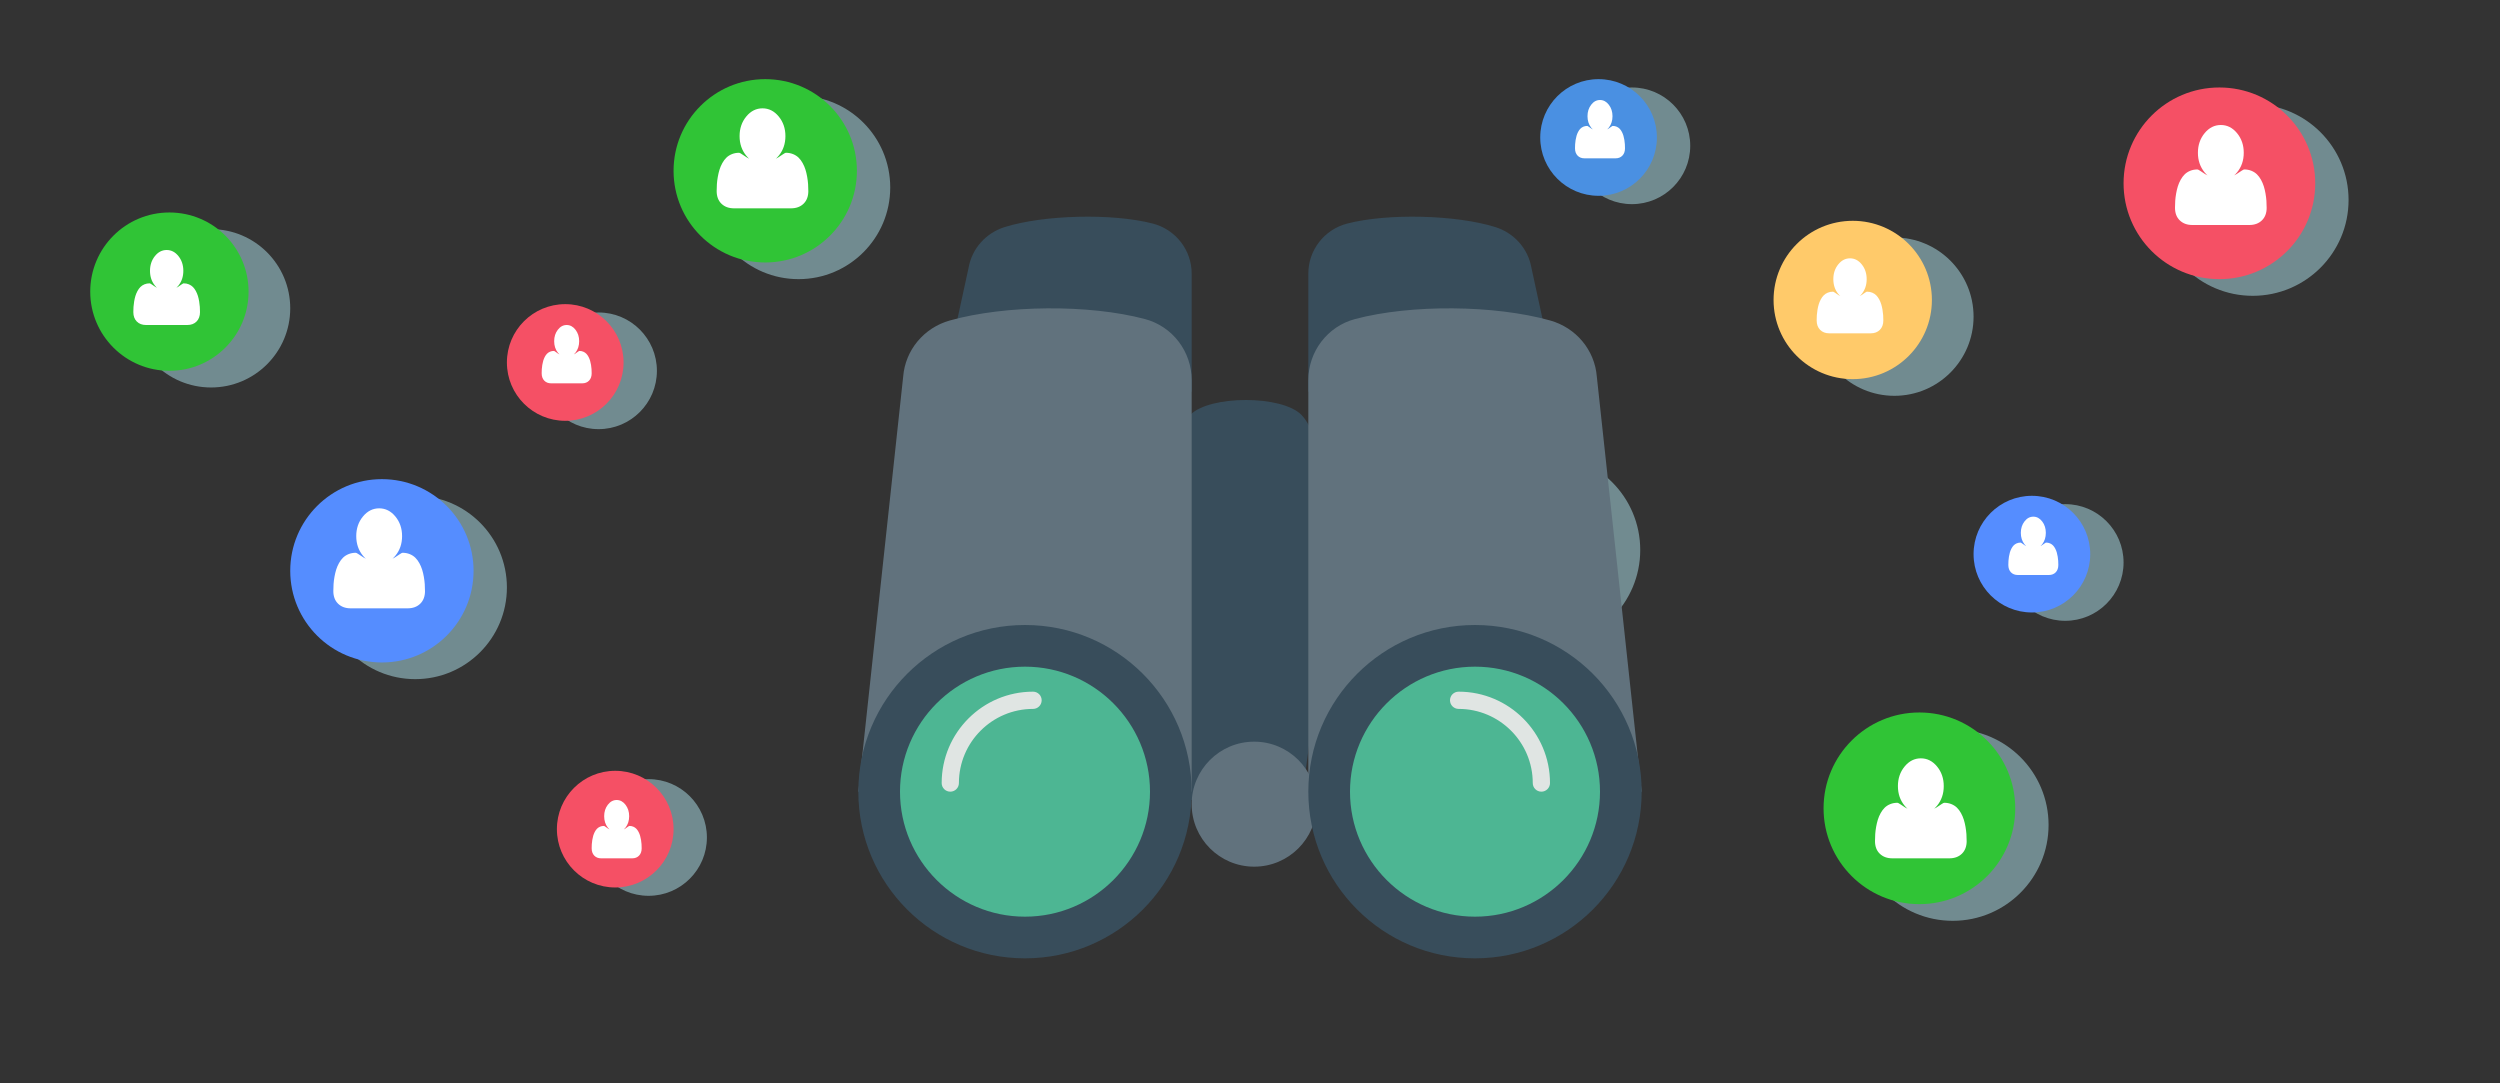 <?xml version="1.0" encoding="UTF-8"?>
<svg width="300px" height="130px" viewBox="0 0 300 130" version="1.1" xmlns="http://www.w3.org/2000/svg" xmlns:xlink="http://www.w3.org/1999/xlink">
    <rect x="0" y="0" width="300" height="130" fill="#333333" stroke="none"/>
    <!-- Generator: Sketch 50.2 (55047) - http://www.bohemiancoding.com/sketch -->
    <title>pop up following</title>
    <desc>Created with Sketch.</desc>
    <defs></defs>
    <g id="WEB" stroke="none" stroke-width="1" fill="none" fill-rule="evenodd">
        <g id="web-profile-1---FOLLOWERS-Copy-2" transform="translate(-570, -173)">
            <g id="Group-35-Copy-2" transform="translate(520, 163)">
                <g id="Group-35-Copy-3">
                    <g id="Group-39" transform="translate(50, 10)">
                        <g id="Group-34" transform="translate(146.328, 59.997) rotate(-90) translate(-146.328, -59.997) translate(95.828, -75.503)">
                            <g id="Group-35" transform="translate(33, 159)">
                                <path d="M11.5,4 C5.149,4 0,9.149 0,15.5 C0,21.851 5.149,27 11.5,27 C17.851,27 23,21.851 23,15.5 C23,9.149 17.851,4 11.5,4" id="Fill-12" fill="#B0E5EF" opacity="0.5"></path>
                                <path d="M25,11.5 C25,17.851 19.851,23 13.5,23 C7.149,23 2,17.851 2,11.5 C2,5.147 7.149,0 13.5,0 C19.851,0 25,5.147 25,11.5" id="Fill-45" fill="#F55065"></path>
                                <path d="M11.846,12.5 C11.133,12.5 10.524,12.207 10.019,11.621 C9.514,11.035 9.262,10.328 9.262,9.5 C9.262,8.672 9.514,7.965 10.019,7.379 C10.524,6.793 11.133,6.5 11.846,6.5 C12.56,6.5 13.169,6.793 13.673,7.379 C14.178,7.965 14.431,8.672 14.431,9.5 C14.431,10.328 14.178,11.035 13.673,11.621 C13.169,12.207 12.56,12.5 11.846,12.5 Z M18.308,13.5 L20.677,13.5 C20.736,13.5 20.786,13.525 20.829,13.574 C20.871,13.623 20.892,13.682 20.892,13.75 L20.892,15.25 C20.892,15.318 20.871,15.377 20.829,15.426 C20.786,15.475 20.736,15.5 20.677,15.5 L18.308,15.5 L18.308,18.25 C18.308,18.318 18.286,18.377 18.244,18.426 C18.201,18.475 18.151,18.5 18.092,18.5 L16.8,18.5 C16.741,18.5 16.691,18.475 16.648,18.426 C16.606,18.377 16.585,18.318 16.585,18.25 L16.585,15.5 L14.215,15.5 C14.157,15.5 14.106,15.475 14.064,15.426 C14.021,15.377 14,15.318 14,15.25 L14,13.75 C14,13.682 14.021,13.623 14.064,13.574 C14.106,13.525 14.157,13.5 14.215,13.5 L16.585,13.5 L16.585,10.75 C16.585,10.682 16.606,10.623 16.648,10.574 C16.691,10.525 16.741,10.5 16.8,10.5 L18.092,10.5 C18.151,10.5 18.201,10.525 18.244,10.574 C18.286,10.623 18.308,10.682 18.308,10.75 L18.308,13.5 Z M13.354,15.25 C13.354,15.521 13.439,15.755 13.61,15.953 C13.78,16.151 13.982,16.25 14.215,16.25 L15.938,16.25 L15.938,18.109 C15.633,18.37 15.25,18.5 14.787,18.5 L8.905,18.5 C8.362,18.5 7.927,18.32 7.599,17.961 C7.271,17.602 7.107,17.107 7.108,16.477 C7.108,16.201 7.115,15.931 7.131,15.668 C7.146,15.405 7.178,15.121 7.225,14.816 C7.272,14.511 7.331,14.229 7.403,13.968 C7.475,13.707 7.571,13.453 7.693,13.206 C7.814,12.959 7.953,12.748 8.11,12.573 C8.266,12.398 8.458,12.259 8.685,12.155 C8.912,12.051 9.162,11.999 9.436,11.999 C9.521,11.999 9.608,12.043 9.698,12.132 C10.053,12.45 10.399,12.688 10.738,12.847 C11.077,13.006 11.446,13.085 11.845,13.085 C12.244,13.085 12.613,13.006 12.952,12.847 C13.291,12.688 13.638,12.45 13.992,12.132 C14.082,12.043 14.169,11.999 14.255,11.999 C14.847,11.999 15.334,12.249 15.715,12.749 L14.215,12.749 C13.981,12.749 13.779,12.848 13.609,13.046 C13.438,13.244 13.353,13.478 13.353,13.749 L13.353,15.249 L13.354,15.25 Z" id="Shape" fill="#FFFFFF" fill-rule="nonzero" transform="translate(14, 12.5) rotate(-270) translate(-14, -12.5) "></path>
                            </g>
                            <g id="Group-35-Copy" transform="translate(75, 244)">
                                <path d="M11.5,4 C5.149,4 0,9.149 0,15.5 C0,21.851 5.149,27 11.5,27 C17.851,27 23,21.851 23,15.5 C23,9.149 17.851,4 11.5,4" id="Fill-12" fill="#B0E5EF" opacity="0.5"></path>
                                <path d="M25,11.5 C25,17.851 19.851,23 13.5,23 C7.149,23 2,17.851 2,11.5 C2,5.147 7.149,0 13.5,0 C19.851,0 25,5.147 25,11.5" id="Fill-45" fill="#F55065"></path>
                            </g>
                            <g id="Group-35" transform="translate(0, 208)">
                                <path d="M11.5,4 C5.149,4 0,9.149 0,15.5 C0,21.851 5.149,27 11.5,27 C17.851,27 23,21.851 23,15.5 C23,9.149 17.851,4 11.5,4" id="Fill-12" fill="#B0E5EF" opacity="0.5"></path>
                                <path d="M25,11.5 C25,17.851 19.851,23 13.5,23 C7.149,23 2,17.851 2,11.5 C2,5.147 7.149,0 13.5,0 C19.851,0 25,5.147 25,11.5" id="Fill-45" fill="#30C436"></path>
                            </g>
                            <g id="Group-41" transform="translate(28, 105)">
                                <path d="M9.5,5 C4.253,5 0,9.253 0,14.5 C0,19.747 4.253,24 9.5,24 C14.747,24 19,19.747 19,14.5 C19,9.253 14.747,5 9.5,5" id="Fill-18" fill="#B0E5EF" opacity="0.5"></path>
                                <path d="M21,9.5 C21,14.747 16.747,19 11.5,19 C6.253,19 2,14.747 2,9.5 C2,4.253 6.253,0 11.5,0 C16.747,0 21,4.253 21,9.5" id="Fill-60" fill="#FFCA6A"></path>
                                <path d="M10.376,10.5 C9.838,10.5 9.379,10.279 8.999,9.837 C8.618,9.396 8.428,8.863 8.428,8.238 C8.428,7.614 8.618,7.081 8.999,6.639 C9.379,6.197 9.838,5.977 10.376,5.977 C10.914,5.977 11.373,6.197 11.754,6.639 C12.134,7.081 12.325,7.614 12.325,8.238 C12.325,8.863 12.134,9.396 11.754,9.837 C11.373,10.279 10.914,10.5 10.376,10.5 Z M15.248,11.254 L17.034,11.254 C17.078,11.254 17.116,11.273 17.148,11.31 C17.18,11.347 17.196,11.391 17.196,11.442 L17.196,12.573 C17.196,12.625 17.18,12.669 17.148,12.706 C17.116,12.743 17.078,12.762 17.034,12.762 L15.248,12.762 L15.248,14.835 C15.248,14.886 15.232,14.93 15.2,14.968 C15.167,15.005 15.129,15.023 15.085,15.023 L14.111,15.023 C14.067,15.023 14.029,15.005 13.997,14.968 C13.965,14.93 13.949,14.886 13.949,14.835 L13.949,12.762 L12.162,12.762 C12.118,12.762 12.08,12.743 12.048,12.706 C12.016,12.669 12,12.625 12,12.573 L12,11.442 C12,11.391 12.016,11.347 12.048,11.31 C12.08,11.273 12.118,11.254 12.162,11.254 L13.949,11.254 L13.949,9.181 C13.949,9.129 13.965,9.085 13.997,9.048 C14.029,9.011 14.067,8.992 14.111,8.992 L15.085,8.992 C15.129,8.992 15.167,9.011 15.2,9.048 C15.232,9.085 15.248,9.129 15.248,9.181 L15.248,11.254 Z M11.513,12.573 C11.513,12.777 11.577,12.954 11.706,13.103 C11.834,13.253 11.987,13.327 12.162,13.327 L13.461,13.327 L13.461,14.729 C13.231,14.925 12.942,15.023 12.594,15.023 L8.159,15.023 C7.75,15.023 7.421,14.888 7.174,14.617 C6.927,14.346 6.803,13.973 6.804,13.498 C6.804,13.29 6.81,13.087 6.821,12.888 C6.833,12.69 6.857,12.476 6.892,12.246 C6.928,12.016 6.973,11.803 7.027,11.607 C7.081,11.41 7.154,11.219 7.245,11.032 C7.336,10.846 7.441,10.687 7.559,10.555 C7.677,10.423 7.822,10.318 7.993,10.24 C8.164,10.161 8.353,10.122 8.559,10.122 C8.623,10.122 8.689,10.156 8.757,10.223 C9.024,10.462 9.285,10.642 9.541,10.762 C9.796,10.881 10.075,10.941 10.376,10.941 C10.676,10.941 10.955,10.881 11.21,10.762 C11.466,10.642 11.727,10.462 11.994,10.223 C12.062,10.156 12.128,10.122 12.192,10.122 C12.639,10.122 13.006,10.311 13.293,10.688 L12.162,10.688 C11.986,10.688 11.834,10.762 11.705,10.912 C11.577,11.061 11.512,11.238 11.512,11.442 L11.512,12.572 L11.513,12.573 Z" id="Shape" fill="#FFFFFF" fill-rule="nonzero" transform="translate(12, 10.5) rotate(-270) translate(-12, -10.5) "></path>
                            </g>
                            <g id="Group-41-Copy" transform="translate(63, 202)">
                                <path d="M9.5,5 C4.253,5 0,9.253 0,14.5 C0,19.747 4.253,24 9.5,24 C14.747,24 19,19.747 19,14.5 C19,9.253 14.747,5 9.5,5" id="Fill-18" fill="#B0E5EF" opacity="0.5"></path>
                                <path d="M21,9.5 C21,14.747 16.747,19 11.5,19 C6.253,19 2,14.747 2,9.5 C2,4.253 6.253,0 11.5,0 C16.747,0 21,4.253 21,9.5" id="Fill-60" fill="#FFCA6A"></path>
                            </g>
                            <g id="Group-41-Copy-2" transform="translate(64, 0)">
                                <path d="M9.5,5 C4.253,5 0,9.253 0,14.5 C0,19.747 4.253,24 9.5,24 C14.747,24 19,19.747 19,14.5 C19,9.253 14.747,5 9.5,5" id="Fill-18" fill="#B0E5EF" opacity="0.5"></path>
                                <path d="M21,9.5 C21,14.747 16.747,19 11.5,19 C6.253,19 2,14.747 2,9.5 C2,4.253 6.253,0 11.5,0 C16.747,0 21,4.253 21,9.5" id="Fill-60" fill="#30C436"></path>
                            </g>
                            <g id="Group-40" transform="translate(77, 70)">
                                <path d="M22,15 C22,8.925 17.074,4 11,4 C4.926,4 0,8.925 0,15 C0,21.075 4.926,26 11,26 C17.074,26 22,21.075 22,15" id="Fill-23" fill="#B0E5EF" opacity="0.5"></path>
                                <path d="M24,11 C24,17.075 19.074,22 13,22 C6.926,22 2,17.075 2,11 C2,4.925 6.926,0 13,0 C19.074,0 24,4.925 24,11" id="Fill-87" fill="#30C436"></path>
                            </g>
                            <g id="Group-36" transform="translate(3, 56)">
                                <path d="M7,4 C3.134,4 0,7.134 0,11 C0,14.866 3.134,18 7,18 C10.866,18 14,14.866 14,11 C14,7.134 10.866,4 7,4" id="Fill-14" fill="#B0E5EF" opacity="0.5"></path>
                                <path d="M15,7 C15,10.866 11.866,14 8,14 C4.134,14 1,10.866 1,7 C1,3.134 4.134,0 8,0 C11.866,0 15,3.134 15,7" id="Fill-49" fill="#F55065"></path>
                            </g>
                            <g id="Group-36-Copy-2" transform="translate(59, 50)">
                                <path d="M7,4 C3.134,4 0,7.134 0,11 C0,14.866 3.134,18 7,18 C10.866,18 14,14.866 14,11 C14,7.134 10.866,4 7,4" id="Fill-14" fill="#B0E5EF" opacity="0.5"></path>
                                <path d="M15,7 C15,10.866 11.866,14 8,14 C4.134,14 1,10.866 1,7 C1,3.134 4.134,0 8,0 C11.866,0 15,3.134 15,7" id="Fill-49" fill="#F55065"></path>
                            </g>
                            <g id="Group-36-Copy" transform="translate(36, 226)">
                                <path d="M7,4 C3.134,4 0,7.134 0,11 C0,14.866 3.134,18 7,18 C10.866,18 14,14.866 14,11 C14,7.134 10.866,4 7,4" id="Fill-14" fill="#B0E5EF" opacity="0.5"></path>
                                <path d="M15,7 C15,10.866 11.866,14 8,14 C4.134,14 1,10.866 1,7 C1,3.134 4.134,0 8,0 C11.866,0 15,3.134 15,7" id="Fill-49" fill="#558DFF"></path>
                            </g>
                            <g id="Group-36" transform="translate(86, 174)">
                                <path d="M7,4 C3.134,4 0,7.134 0,11 C0,14.866 3.134,18 7,18 C10.866,18 14,14.866 14,11 C14,7.134 10.866,4 7,4" id="Fill-14" fill="#B0E5EF" opacity="0.5"></path>
                                <path d="M8,14 C4.134,14 1,10.866 1,7 C1,3.134 4.134,0 8,0 C11.866,0 15,3.134 15,7 C15,10.866 11.866,14 8,14 Z" id="Fill-49" fill="#4A90E2"></path>
                            </g>
                            <g id="Group-38" transform="translate(29, 24)">
                                <path d="M11,26 C17.076,26 22,21.075 22,15 C22,8.925 17.076,4 11,4 C4.926,4 0,8.925 0,15 C0,21.075 4.926,26 11,26" id="Fill-16" fill="#B0E5EF" opacity="0.5"></path>
                                <path d="M24,11 C24,17.075 19.076,22 13,22 C6.926,22 2,17.075 2,11 C2,4.925 6.926,0 13,0 C19.076,0 24,4.925 24,11" id="Fill-54" fill="#558DFF"></path>
                            </g>
                        </g>
                        <g id="user" transform="translate(16, 12)" fill="#FFFFFF" fill-rule="nonzero">
                            <path d="M210,26.444 C210,26.925 209.862,27.304 209.585,27.582 C209.309,27.861 208.942,28 208.483,28 L203.517,28 C203.059,28 202.691,27.861 202.415,27.582 C202.138,27.304 202,26.925 202,26.444 C202,26.232 202.007,26.024 202.02,25.822 C202.033,25.619 202.059,25.401 202.099,25.167 C202.139,24.932 202.189,24.715 202.249,24.514 C202.31,24.314 202.392,24.119 202.494,23.928 C202.596,23.738 202.713,23.576 202.846,23.441 C202.978,23.307 203.14,23.2 203.332,23.12 C203.523,23.04 203.734,23 203.965,23 C203.999,23 204.079,23.043 204.204,23.129 C204.329,23.215 204.47,23.311 204.627,23.418 C204.784,23.524 204.989,23.62 205.241,23.706 C205.493,23.792 205.746,23.835 205.999,23.835 C206.253,23.835 206.506,23.792 206.758,23.706 C207.01,23.62 207.215,23.524 207.372,23.418 C207.529,23.311 207.67,23.215 207.795,23.129 C207.92,23.043 208,23 208.033,23 C208.265,23 208.476,23.04 208.667,23.12 C208.858,23.2 209.02,23.307 209.153,23.441 C209.286,23.576 209.403,23.738 209.505,23.928 C209.607,24.119 209.688,24.314 209.749,24.514 C209.81,24.715 209.86,24.932 209.9,25.167 C209.939,25.401 209.965,25.619 209.979,25.822 C209.992,26.024 209.999,26.232 209.999,26.444 L210,26.444 Z M208,21.5 C208,22.19 207.805,22.779 207.414,23.267 C207.023,23.756 206.552,24 206,24 C205.448,24 204.977,23.756 204.586,23.267 C204.195,22.779 204,22.19 204,21.5 C204,20.81 204.195,20.221 204.586,19.733 C204.977,19.244 205.448,19 206,19 C206.552,19 207.023,19.244 207.414,19.733 C207.805,20.221 208,20.81 208,21.5 Z" id="Shape"></path>
                            <path d="M8,25.444 C8,25.925 7.862,26.304 7.585,26.582 C7.309,26.861 6.942,27 6.483,27 L1.517,27 C1.059,27 0.691,26.861 0.415,26.582 C0.138,26.304 -0,25.925 1.27145561e-06,25.444 C1.27145561e-06,25.232 0.007,25.024 0.02,24.822 C0.033,24.619 0.059,24.401 0.099,24.167 C0.139,23.932 0.189,23.715 0.249,23.514 C0.31,23.314 0.392,23.119 0.494,22.928 C0.596,22.738 0.713,22.576 0.846,22.441 C0.978,22.307 1.14,22.2 1.332,22.12 C1.523,22.04 1.734,22 1.965,22 C1.999,22 2.079,22.043 2.204,22.129 C2.329,22.215 2.47,22.311 2.627,22.418 C2.784,22.524 2.989,22.62 3.241,22.706 C3.493,22.792 3.746,22.835 3.999,22.835 C4.253,22.835 4.506,22.792 4.758,22.706 C5.01,22.62 5.215,22.524 5.372,22.418 C5.529,22.311 5.67,22.215 5.795,22.129 C5.92,22.043 6,22 6.033,22 C6.265,22 6.476,22.04 6.667,22.12 C6.858,22.2 7.02,22.307 7.153,22.441 C7.286,22.576 7.403,22.738 7.505,22.928 C7.607,23.119 7.688,23.314 7.749,23.514 C7.81,23.715 7.86,23.932 7.9,24.167 C7.939,24.401 7.965,24.619 7.979,24.822 C7.992,25.024 7.999,25.232 7.999,25.444 L8,25.444 Z M6,20.5 C6,21.19 5.805,21.779 5.414,22.267 C5.023,22.756 4.552,23 4,23 C3.448,23 2.977,22.756 2.586,22.267 C2.195,21.779 2,21.19 2,20.5 C2,19.81 2.195,19.221 2.586,18.733 C2.977,18.244 3.448,18 4,18 C4.552,18 5.023,18.244 5.414,18.733 C5.805,19.221 6,19.81 6,20.5 Z" id="Shape-Copy-9"></path>
                            <path d="M231,55.79 C231,56.164 230.896,56.459 230.689,56.675 C230.482,56.892 230.206,57 229.862,57 L226.138,57 C225.794,57 225.519,56.892 225.311,56.675 C225.103,56.459 225,56.164 225,55.79 C225,55.625 225.005,55.463 225.015,55.306 C225.025,55.148 225.044,54.978 225.074,54.796 C225.104,54.614 225.142,54.445 225.187,54.289 C225.233,54.133 225.294,53.981 225.37,53.833 C225.447,53.685 225.535,53.559 225.634,53.454 C225.734,53.35 225.855,53.267 225.999,53.204 C226.142,53.142 226.301,53.111 226.474,53.111 C226.499,53.111 226.559,53.145 226.653,53.212 C226.747,53.279 226.852,53.353 226.97,53.436 C227.088,53.518 227.241,53.593 227.431,53.66 C227.62,53.727 227.809,53.761 227.999,53.761 C228.19,53.761 228.379,53.727 228.568,53.66 C228.757,53.593 228.911,53.518 229.029,53.436 C229.147,53.353 229.252,53.279 229.346,53.212 C229.44,53.145 229.5,53.111 229.525,53.111 C229.699,53.111 229.857,53.142 230,53.204 C230.143,53.267 230.265,53.35 230.365,53.454 C230.464,53.559 230.552,53.685 230.629,53.833 C230.705,53.981 230.766,54.133 230.812,54.289 C230.858,54.445 230.895,54.614 230.925,54.796 C230.954,54.978 230.974,55.148 230.984,55.306 C230.994,55.463 230.999,55.625 230.999,55.79 L231,55.79 Z M229.5,51.944 C229.5,52.481 229.353,52.939 229.06,53.319 C228.768,53.699 228.414,53.889 228,53.889 C227.586,53.889 227.232,53.699 226.94,53.319 C226.647,52.939 226.5,52.481 226.5,51.944 C226.5,51.408 226.647,50.95 226.94,50.57 C227.232,50.19 227.586,50 228,50 C228.414,50 228.768,50.19 229.06,50.57 C229.353,50.95 229.5,51.408 229.5,51.944 Z" id="Shape-Copy-4"></path>
                            <path d="M179,5.79 C179,6.164 178.896,6.459 178.689,6.675 C178.482,6.892 178.206,7 177.862,7 L174.138,7 C173.794,7 173.519,6.892 173.311,6.675 C173.103,6.459 173,6.164 173,5.79 C173,5.625 173.005,5.463 173.015,5.306 C173.025,5.148 173.044,4.978 173.074,4.796 C173.104,4.614 173.142,4.445 173.187,4.289 C173.233,4.133 173.294,3.981 173.37,3.833 C173.447,3.685 173.535,3.559 173.634,3.454 C173.734,3.35 173.855,3.267 173.999,3.204 C174.142,3.142 174.301,3.111 174.474,3.111 C174.499,3.111 174.559,3.145 174.653,3.212 C174.747,3.279 174.852,3.353 174.97,3.436 C175.088,3.518 175.241,3.593 175.431,3.66 C175.62,3.727 175.809,3.761 175.999,3.761 C176.19,3.761 176.379,3.727 176.568,3.66 C176.757,3.593 176.911,3.518 177.029,3.436 C177.147,3.353 177.252,3.279 177.346,3.212 C177.44,3.145 177.5,3.111 177.525,3.111 C177.699,3.111 177.857,3.142 178,3.204 C178.143,3.267 178.265,3.35 178.365,3.454 C178.464,3.559 178.552,3.685 178.629,3.833 C178.705,3.981 178.766,4.133 178.812,4.289 C178.858,4.445 178.895,4.614 178.925,4.796 C178.954,4.978 178.974,5.148 178.984,5.306 C178.994,5.463 178.999,5.625 178.999,5.79 L179,5.79 Z M177.5,1.944 C177.5,2.481 177.353,2.939 177.06,3.319 C176.768,3.699 176.414,3.889 176,3.889 C175.586,3.889 175.232,3.699 174.94,3.319 C174.647,2.939 174.5,2.481 174.5,1.944 C174.5,1.408 174.647,0.95 174.94,0.57 C175.232,0.19 175.586,7.19588997e-16 176,0 C176.414,-7.91547897e-16 176.768,0.19 177.06,0.57 C177.353,0.95 177.5,1.408 177.5,1.944 Z" id="Shape-Copy-5"></path>
                            <path d="M55,32.79 C55,33.164 54.896,33.459 54.689,33.675 C54.482,33.892 54.206,34 53.862,34 L50.138,34 C49.794,34 49.519,33.892 49.311,33.675 C49.103,33.459 49,33.164 49,32.79 C49,32.625 49.005,32.463 49.015,32.306 C49.025,32.148 49.044,31.978 49.074,31.796 C49.104,31.614 49.142,31.445 49.187,31.289 C49.233,31.133 49.294,30.981 49.37,30.833 C49.447,30.685 49.535,30.559 49.634,30.454 C49.734,30.35 49.855,30.267 49.999,30.204 C50.142,30.142 50.301,30.111 50.474,30.111 C50.499,30.111 50.559,30.145 50.653,30.212 C50.747,30.279 50.852,30.353 50.97,30.436 C51.088,30.518 51.241,30.593 51.431,30.66 C51.62,30.727 51.809,30.761 51.999,30.761 C52.19,30.761 52.379,30.727 52.568,30.66 C52.757,30.593 52.911,30.518 53.029,30.436 C53.147,30.353 53.252,30.279 53.346,30.212 C53.44,30.145 53.5,30.111 53.525,30.111 C53.699,30.111 53.857,30.142 54,30.204 C54.143,30.267 54.265,30.35 54.365,30.454 C54.464,30.559 54.552,30.685 54.629,30.833 C54.705,30.981 54.766,31.133 54.812,31.289 C54.858,31.445 54.895,31.614 54.925,31.796 C54.954,31.978 54.974,32.148 54.984,32.306 C54.994,32.463 54.999,32.625 54.999,32.79 L55,32.79 Z M53.5,28.944 C53.5,29.481 53.353,29.939 53.06,30.319 C52.767,30.699 52.414,30.889 52,30.889 C51.586,30.889 51.233,30.699 50.94,30.319 C50.647,29.939 50.5,29.481 50.5,28.944 C50.5,28.408 50.647,27.95 50.94,27.57 C51.233,27.19 51.586,27 52,27 C52.414,27 52.767,27.19 53.06,27.57 C53.353,27.95 53.5,28.408 53.5,28.944 Z" id="Shape-Copy-7"></path>
                            <path d="M61,89.79 C61,90.164 60.896,90.459 60.689,90.675 C60.482,90.892 60.206,91 59.862,91 L56.138,91 C55.794,91 55.519,90.892 55.311,90.675 C55.103,90.459 55,90.164 55,89.79 C55,89.625 55.005,89.463 55.015,89.306 C55.025,89.148 55.044,88.978 55.074,88.796 C55.104,88.614 55.142,88.445 55.187,88.289 C55.233,88.133 55.294,87.981 55.37,87.833 C55.447,87.685 55.535,87.559 55.634,87.454 C55.734,87.35 55.855,87.267 55.999,87.204 C56.142,87.142 56.301,87.111 56.474,87.111 C56.499,87.111 56.559,87.145 56.653,87.212 C56.747,87.279 56.852,87.353 56.97,87.436 C57.088,87.518 57.241,87.593 57.431,87.66 C57.62,87.727 57.809,87.761 57.999,87.761 C58.19,87.761 58.379,87.727 58.568,87.66 C58.757,87.593 58.911,87.518 59.029,87.436 C59.147,87.353 59.252,87.279 59.346,87.212 C59.44,87.145 59.5,87.111 59.525,87.111 C59.699,87.111 59.857,87.142 60,87.204 C60.143,87.267 60.265,87.35 60.365,87.454 C60.464,87.559 60.552,87.685 60.629,87.833 C60.705,87.981 60.766,88.133 60.812,88.289 C60.858,88.445 60.895,88.614 60.925,88.796 C60.954,88.978 60.974,89.148 60.984,89.306 C60.994,89.463 60.999,89.625 60.999,89.79 L61,89.79 Z M59.5,85.944 C59.5,86.481 59.353,86.939 59.06,87.319 C58.767,87.699 58.414,87.889 58,87.889 C57.586,87.889 57.233,87.699 56.94,87.319 C56.647,86.939 56.5,86.481 56.5,85.944 C56.5,85.408 56.647,84.95 56.94,84.57 C57.233,84.19 57.586,84 58,84 C58.414,84 58.767,84.19 59.06,84.57 C59.353,84.95 59.5,85.408 59.5,85.944 Z" id="Shape-Copy-7"></path>
                            <path d="M256,12.925 C256,13.566 255.81,14.072 255.43,14.443 C255.05,14.814 254.545,15 253.914,15 L247.086,15 C246.456,15 245.951,14.814 245.57,14.443 C245.189,14.072 244.999,13.566 245,12.925 C245,12.642 245.009,12.366 245.027,12.096 C245.045,11.826 245.081,11.535 245.136,11.222 C245.191,10.91 245.26,10.62 245.343,10.353 C245.426,10.085 245.538,9.825 245.679,9.571 C245.82,9.317 245.981,9.101 246.163,8.922 C246.345,8.743 246.568,8.6 246.831,8.493 C247.094,8.387 247.385,8.333 247.702,8.333 C247.749,8.333 247.858,8.391 248.03,8.506 C248.202,8.62 248.396,8.749 248.612,8.89 C248.828,9.032 249.109,9.16 249.456,9.275 C249.803,9.39 250.15,9.447 250.499,9.447 C250.848,9.447 251.195,9.39 251.542,9.275 C251.889,9.16 252.17,9.032 252.386,8.89 C252.602,8.749 252.796,8.62 252.968,8.506 C253.14,8.391 253.249,8.333 253.296,8.333 C253.614,8.333 253.904,8.387 254.167,8.493 C254.43,8.6 254.652,8.743 254.835,8.922 C255.018,9.101 255.179,9.317 255.319,9.571 C255.459,9.825 255.571,10.085 255.655,10.353 C255.739,10.62 255.808,10.91 255.862,11.222 C255.916,11.535 255.952,11.826 255.971,12.096 C255.99,12.366 255.999,12.642 255.998,12.925 L256,12.925 Z M253.25,6.333 C253.25,7.253 252.981,8.039 252.444,8.69 C251.907,9.341 251.259,9.667 250.5,9.667 C249.741,9.667 249.093,9.341 248.556,8.69 C248.019,8.039 247.75,7.253 247.75,6.333 C247.75,5.413 248.019,4.628 248.556,3.977 C249.093,3.326 249.741,3 250.5,3 C251.259,3 251.907,3.326 252.444,3.977 C252.981,4.628 253.25,5.413 253.25,6.333 Z" id="Shape-Copy-2"></path>
                            <path d="M35,58.925 C35,59.566 34.81,60.072 34.43,60.443 C34.05,60.814 33.545,61 32.914,61 L26.086,61 C25.456,61 24.951,60.814 24.57,60.443 C24.189,60.072 23.999,59.566 24,58.925 C24,58.642 24.009,58.366 24.027,58.096 C24.045,57.826 24.081,57.535 24.136,57.222 C24.191,56.91 24.26,56.62 24.343,56.353 C24.426,56.085 24.538,55.825 24.679,55.571 C24.82,55.317 24.981,55.101 25.163,54.922 C25.345,54.743 25.568,54.6 25.831,54.493 C26.094,54.387 26.385,54.333 26.702,54.333 C26.749,54.333 26.858,54.391 27.03,54.506 C27.202,54.62 27.396,54.749 27.612,54.89 C27.828,55.032 28.109,55.16 28.456,55.275 C28.803,55.39 29.15,55.447 29.499,55.447 C29.848,55.447 30.195,55.39 30.542,55.275 C30.889,55.16 31.17,55.032 31.386,54.89 C31.602,54.749 31.796,54.62 31.968,54.506 C32.14,54.391 32.249,54.333 32.296,54.333 C32.614,54.333 32.904,54.387 33.167,54.493 C33.43,54.6 33.652,54.743 33.835,54.922 C34.018,55.101 34.179,55.317 34.319,55.571 C34.459,55.825 34.571,56.085 34.655,56.353 C34.739,56.62 34.808,56.91 34.862,57.222 C34.916,57.535 34.952,57.826 34.971,58.096 C34.99,58.366 34.999,58.642 34.998,58.925 L35,58.925 Z M32.25,52.333 C32.25,53.253 31.981,54.039 31.444,54.69 C30.907,55.341 30.259,55.667 29.5,55.667 C28.741,55.667 28.093,55.341 27.556,54.69 C27.019,54.039 26.75,53.253 26.75,52.333 C26.75,51.413 27.019,50.628 27.556,49.977 C28.093,49.326 28.741,49 29.5,49 C30.259,49 30.907,49.326 31.444,49.977 C31.981,50.628 32.25,51.413 32.25,52.333 Z" id="Shape-Copy-6"></path>
                            <path d="M81,10.925 C81,11.566 80.81,12.072 80.43,12.443 C80.05,12.814 79.545,13 78.914,13 L72.086,13 C71.456,13 70.951,12.814 70.57,12.443 C70.189,12.072 69.999,11.566 70,10.925 C70,10.642 70.009,10.366 70.027,10.096 C70.045,9.826 70.081,9.535 70.136,9.222 C70.191,8.91 70.26,8.62 70.343,8.353 C70.426,8.085 70.538,7.825 70.679,7.571 C70.82,7.317 70.981,7.101 71.163,6.922 C71.345,6.743 71.568,6.6 71.831,6.493 C72.094,6.387 72.385,6.333 72.702,6.333 C72.749,6.333 72.858,6.391 73.03,6.506 C73.202,6.62 73.396,6.749 73.612,6.89 C73.828,7.032 74.109,7.16 74.456,7.275 C74.803,7.39 75.15,7.447 75.499,7.447 C75.848,7.447 76.195,7.39 76.542,7.275 C76.889,7.16 77.17,7.032 77.386,6.89 C77.602,6.749 77.796,6.62 77.968,6.506 C78.14,6.391 78.249,6.333 78.296,6.333 C78.614,6.333 78.904,6.387 79.167,6.493 C79.43,6.6 79.652,6.743 79.835,6.922 C80.018,7.101 80.179,7.317 80.319,7.571 C80.459,7.825 80.571,8.085 80.655,8.353 C80.739,8.62 80.808,8.91 80.862,9.222 C80.916,9.535 80.952,9.826 80.971,10.096 C80.99,10.366 80.999,10.642 80.998,10.925 L81,10.925 Z M78.25,4.333 C78.25,5.253 77.981,6.039 77.444,6.69 C76.907,7.341 76.259,7.667 75.5,7.667 C74.741,7.667 74.093,7.341 73.556,6.69 C73.019,6.039 72.75,5.253 72.75,4.333 C72.75,3.413 73.019,2.628 73.556,1.977 C74.093,1.326 74.741,1 75.5,1 C76.259,1 76.907,1.326 77.444,1.977 C77.981,2.628 78.25,3.413 78.25,4.333 Z" id="Shape-Copy-8"></path>
                            <path d="M220,88.925 C220,89.566 219.81,90.072 219.43,90.443 C219.05,90.814 218.545,91 217.914,91 L211.086,91 C210.456,91 209.951,90.814 209.57,90.443 C209.189,90.072 208.999,89.566 209,88.925 C209,88.642 209.009,88.366 209.027,88.096 C209.045,87.826 209.081,87.535 209.136,87.222 C209.191,86.91 209.26,86.62 209.343,86.353 C209.426,86.085 209.538,85.825 209.679,85.571 C209.82,85.317 209.981,85.101 210.163,84.922 C210.345,84.743 210.568,84.6 210.831,84.493 C211.094,84.387 211.385,84.333 211.702,84.333 C211.749,84.333 211.858,84.391 212.03,84.506 C212.202,84.62 212.396,84.749 212.612,84.89 C212.828,85.032 213.109,85.16 213.456,85.275 C213.803,85.39 214.15,85.447 214.499,85.447 C214.848,85.447 215.195,85.39 215.542,85.275 C215.889,85.16 216.17,85.032 216.386,84.89 C216.602,84.749 216.796,84.62 216.968,84.506 C217.14,84.391 217.249,84.333 217.296,84.333 C217.614,84.333 217.904,84.387 218.167,84.493 C218.43,84.6 218.652,84.743 218.835,84.922 C219.018,85.101 219.179,85.317 219.319,85.571 C219.459,85.825 219.571,86.085 219.655,86.353 C219.739,86.62 219.808,86.91 219.862,87.222 C219.916,87.535 219.952,87.826 219.971,88.096 C219.99,88.366 219.999,88.642 219.998,88.925 L220,88.925 Z M217.25,82.333 C217.25,83.253 216.981,84.039 216.444,84.69 C215.907,85.341 215.259,85.667 214.5,85.667 C213.741,85.667 213.093,85.341 212.556,84.69 C212.019,84.039 211.75,83.253 211.75,82.333 C211.75,81.413 212.019,80.628 212.556,79.977 C213.093,79.326 213.741,79 214.5,79 C215.259,79 215.907,79.326 216.444,79.977 C216.981,80.628 217.25,81.413 217.25,82.333 Z" id="Shape-Copy-3"></path>
                        </g>
                        <g id="Group" transform="translate(103, 26)">
                            <path d="M53.155,70 L39.845,70 C39.845,70 33.443,30.194 39.845,23.77 C42.198,21.41 50.802,21.41 53.155,23.77 C59.557,30.194 53.155,70 53.155,70" id="Fill-2" fill="#384D5B"></path>
                            <path d="M13.24,6.085 L10,21 L40,21 L40,6.826 C40,4.01 38.083,1.535 35.318,0.823 C30.432,-0.434 22.267,-0.218 17.574,1.244 C15.327,1.945 13.654,3.8 13.24,6.085" id="Fill-3" fill="#384D5B"></path>
                            <path d="M80.76,6.085 L84,21 L54,21 L54,6.826 C54,4.01 55.917,1.535 58.682,0.823 C63.568,-0.434 71.733,-0.218 76.426,1.244 C78.673,1.945 80.346,3.8 80.76,6.085" id="Fill-4" fill="#384D5B"></path>
                            <path d="M5.38,19.209 L0,69 L40,69 L40,19.615 C40,16.196 37.714,13.167 34.387,12.284 C27.656,10.499 17.654,10.593 10.994,12.453 C7.878,13.323 5.628,16.005 5.38,19.209" id="Fill-5" fill="#61727D"></path>
                            <path d="M88.62,19.209 L94,69 L54,69 L54,19.615 C54,16.196 56.286,13.167 59.613,12.284 C66.344,10.499 76.346,10.593 83.006,12.453 C86.122,13.323 88.372,16.005 88.62,19.209" id="Fill-6" fill="#61727D"></path>
                            <path d="M55,70.5 C55,74.642 51.642,78 47.5,78 C43.358,78 40,74.642 40,70.5 C40,66.358 43.358,63 47.5,63 C51.642,63 55,66.358 55,70.5" id="Fill-7" fill="#61727D"></path>
                            <path d="M54,69 C54,80.046 62.954,89 74,89 C85.046,89 94,80.046 94,69 C94,57.954 85.046,49 74,49 C62.954,49 54,57.954 54,69" id="Fill-8" fill="#384D5B"></path>
                            <path d="M74,84 C65.729,84 59,77.272 59,69 C59,60.729 65.729,54 74,54 C82.272,54 89,60.729 89,69 C89,77.272 82.272,84 74,84" id="Fill-9" fill="#4DB693"></path>
                            <path d="M81.965,69 C82.537,69 83,68.537 83,67.966 C83,61.919 78.081,57 72.035,57 C71.463,57 71,57.463 71,58.034 C71,58.606 71.463,59.069 72.035,59.069 C76.94,59.069 80.931,63.06 80.931,67.966 C80.931,68.537 81.394,69 81.965,69" id="Fill-10" fill="#E0E5E3"></path>
                            <path d="M40,69 C40,80.046 31.046,89 20,89 C8.954,89 0,80.046 0,69 C0,57.954 8.954,49 20,49 C31.046,49 40,57.954 40,69" id="Fill-11" fill="#384D5B"></path>
                            <path d="M20,84 C11.729,84 5,77.272 5,69 C5,60.729 11.729,54 20,54 C28.271,54 35,60.729 35,69 C35,77.272 28.271,84 20,84" id="Fill-12" fill="#4DB693"></path>
                            <path d="M11.035,69 C10.463,69 10,68.537 10,67.966 C10,61.919 14.919,57 20.965,57 C21.537,57 22,57.463 22,58.034 C22,58.606 21.537,59.069 20.965,59.069 C16.06,59.069 12.069,63.06 12.069,67.966 C12.069,68.537 11.606,69 11.035,69" id="Fill-13" fill="#E0E5E3"></path>
                        </g>
                    </g>
                </g>
            </g>
        </g>
    </g>
</svg>